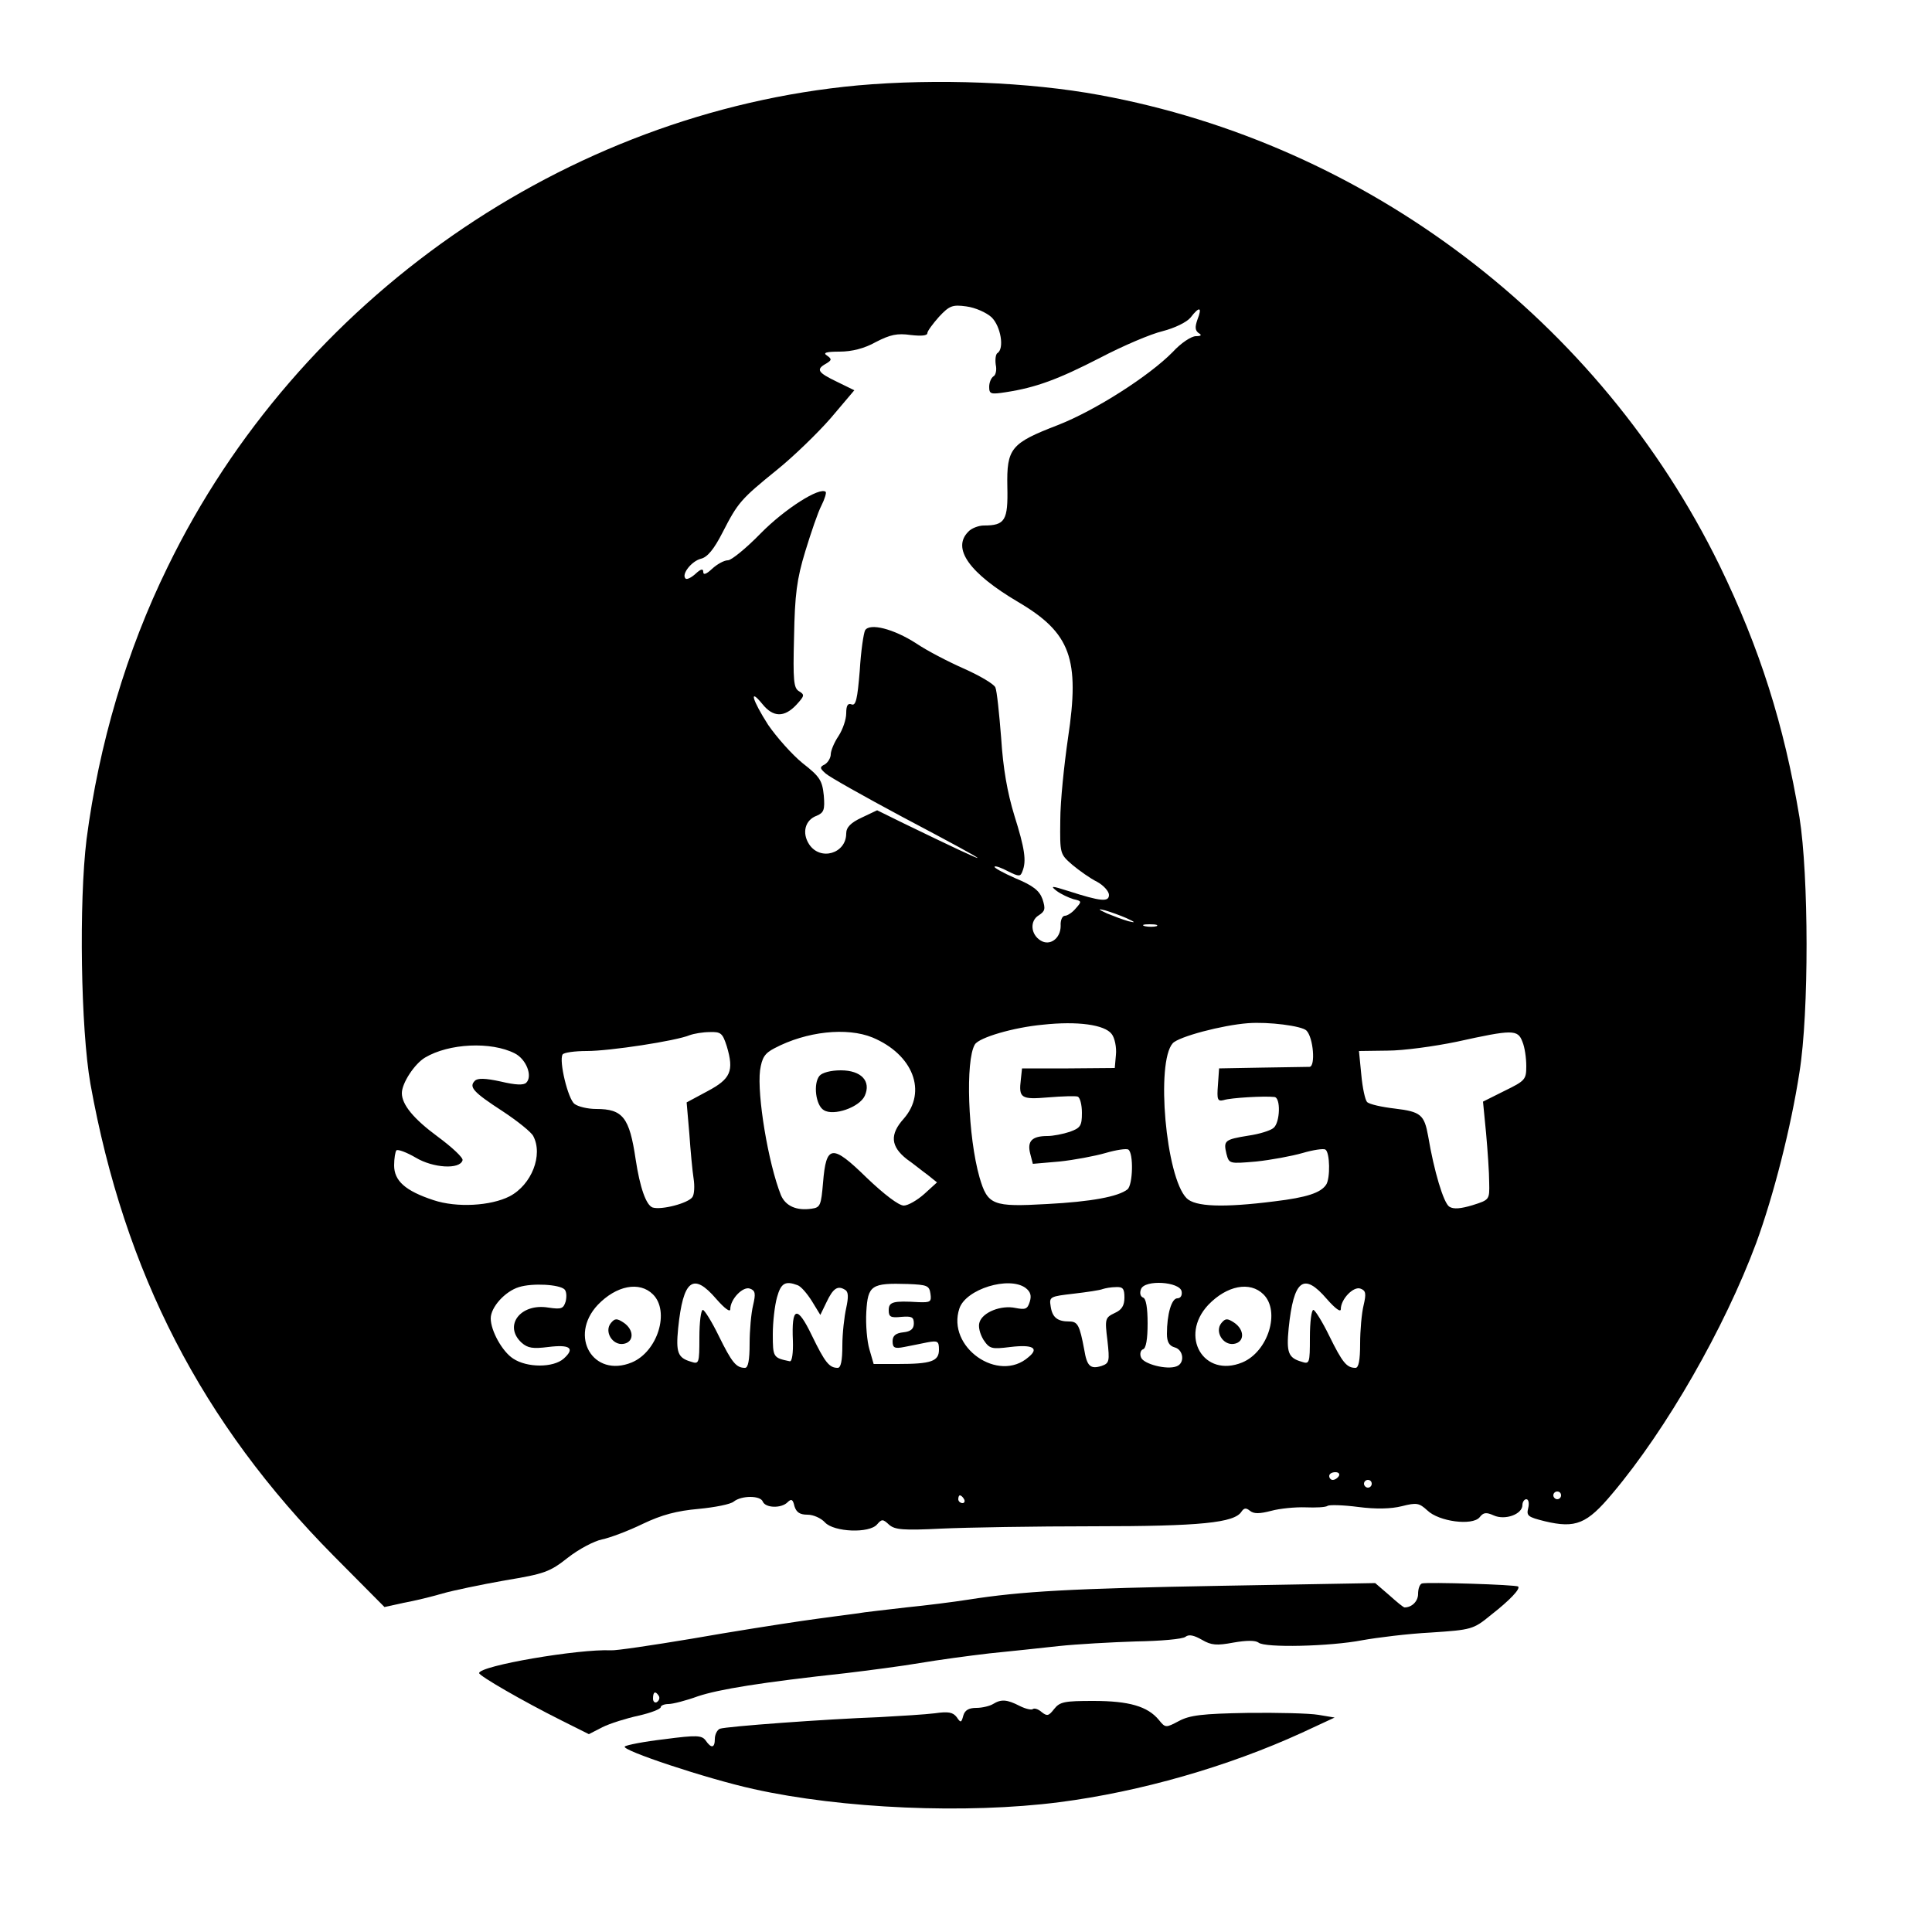 <?xml version="1.0" standalone="no"?>
<!DOCTYPE svg PUBLIC "-//W3C//DTD SVG 20010904//EN"
 "http://www.w3.org/TR/2001/REC-SVG-20010904/DTD/svg10.dtd">
<svg version="1.0" xmlns="http://www.w3.org/2000/svg"
 width="500pt" height="500pt" viewBox="0 0 500 500"
 preserveAspectRatio="xMidYMid meet">

<g transform="translate(0,500) scale(0.1,-0.1)"
fill="#000000" stroke="none">
<path d="M2220 4779 c-756 -70 -1449 -553 -1786 -1246 -107 -218 -178 -460
-210 -705 -20 -163 -15 -491 10 -633 88 -489 289 -878 630 -1222 l131 -132 50
11 c28 5 73 16 100 24 28 8 100 23 162 34 103 17 116 22 163 59 28 22 68 43
88 47 20 4 68 22 105 40 50 24 89 34 145 39 42 4 83 12 91 19 20 16 69 16 75
0 7 -17 48 -18 64 -2 10 10 14 8 18 -10 5 -16 14 -22 34 -22 15 0 35 -9 45
-20 23 -25 115 -29 135 -5 12 14 15 14 31 -1 15 -13 36 -15 136 -10 65 3 242
6 393 6 277 0 365 9 383 38 7 10 12 10 22 2 10 -8 24 -8 55 0 22 6 62 10 89 9
26 -1 52 0 57 4 5 3 41 2 79 -3 46 -6 85 -5 113 2 39 10 45 8 66 -11 30 -29
116 -40 135 -18 10 13 17 14 37 5 29 -13 74 3 74 27 0 8 5 15 10 15 6 0 8 -10
5 -23 -5 -20 -1 -23 43 -34 80 -19 109 -7 175 72 140 166 290 428 372 648 45
123 90 299 112 442 25 156 24 509 0 660 -40 240 -103 438 -207 652 -310 633
-912 1090 -1604 1217 -184 34 -423 43 -626 25z m346 -600 c24 -23 34 -82 15
-93 -4 -3 -6 -16 -4 -30 3 -13 0 -27 -6 -30 -6 -4 -11 -16 -11 -27 0 -19 4
-20 43 -14 78 12 135 33 244 89 59 31 132 62 162 69 31 8 62 23 72 35 23 30
31 28 18 -5 -7 -20 -6 -28 3 -35 9 -5 7 -8 -7 -8 -12 0 -39 -18 -60 -41 -61
-62 -200 -151 -297 -189 -122 -47 -133 -60 -131 -160 2 -87 -6 -100 -61 -100
-13 0 -32 -7 -40 -16 -43 -43 2 -107 129 -182 136 -80 160 -147 129 -352 -10
-69 -20 -164 -20 -213 -1 -87 -1 -87 31 -115 18 -15 46 -35 64 -44 17 -9 31
-25 31 -34 0 -19 -21 -17 -105 10 -44 14 -48 14 -30 0 11 -8 30 -17 43 -21 22
-5 22 -6 6 -24 -9 -11 -22 -19 -28 -19 -7 0 -12 -12 -11 -26 0 -33 -28 -53
-52 -38 -26 16 -28 51 -5 65 17 11 18 17 10 42 -8 22 -24 35 -70 54 -32 14
-57 28 -54 30 2 3 18 -3 35 -12 28 -14 32 -14 37 0 11 27 6 59 -21 145 -18 59
-29 121 -34 200 -5 63 -11 122 -15 131 -4 9 -40 30 -80 48 -41 18 -97 47 -125
66 -59 38 -120 53 -132 34 -4 -7 -11 -54 -14 -105 -6 -73 -10 -91 -21 -87 -10
4 -14 -3 -14 -23 0 -16 -9 -42 -20 -59 -11 -16 -20 -38 -20 -47 0 -9 -7 -21
-15 -26 -14 -7 -14 -10 2 -24 10 -9 99 -59 198 -112 259 -137 260 -141 2 -16
l-67 33 -40 -19 c-28 -13 -40 -25 -40 -41 0 -52 -67 -72 -96 -28 -19 29 -11
63 20 74 18 8 21 15 18 52 -4 39 -10 49 -55 84 -27 22 -67 67 -89 99 -41 64
-51 98 -15 54 28 -35 57 -35 88 -2 21 23 22 26 7 35 -14 8 -16 27 -13 141 2
109 7 149 29 221 15 49 33 102 42 119 8 16 13 32 11 35 -15 14 -106 -44 -168
-107 -37 -38 -76 -70 -85 -70 -10 0 -28 -10 -41 -22 -15 -14 -23 -17 -23 -8 0
9 -6 8 -20 -5 -11 -10 -23 -16 -26 -12 -11 11 16 45 40 51 17 4 34 25 56 68
40 78 47 86 142 163 42 34 104 94 138 133 l61 72 -45 22 c-50 24 -55 32 -28
47 15 9 15 12 2 21 -11 7 -2 10 33 10 31 0 64 8 94 25 37 19 55 23 90 18 27
-3 43 -2 43 5 0 5 14 24 30 42 27 29 35 32 71 27 23 -3 52 -16 65 -28z m349
-1555 c24 -11 25 -13 5 -8 -14 4 -38 13 -55 20 -24 11 -25 13 -5 8 14 -4 39
-13 55 -20z m78 -21 c-7 -2 -21 -2 -30 0 -10 3 -4 5 12 5 17 0 24 -2 18 -5z
m-116 -279 c8 -10 13 -35 11 -54 l-3 -34 -120 -1 -120 0 -3 -28 c-6 -49 0 -53
71 -47 36 3 71 4 76 2 6 -2 11 -21 11 -42 0 -34 -4 -39 -31 -49 -18 -6 -44
-11 -58 -11 -40 0 -53 -13 -45 -45 l7 -27 69 6 c38 4 91 14 119 22 27 8 54 12
59 9 14 -9 12 -91 -2 -103 -24 -19 -94 -32 -208 -38 -141 -8 -154 -3 -175 69
-30 105 -37 303 -12 344 11 18 100 44 175 51 91 10 161 0 179 -24z m504 9 c18
-18 24 -93 8 -94 -8 0 -63 -1 -124 -2 l-110 -2 -3 -43 c-3 -38 -1 -43 15 -39
18 6 106 11 131 8 17 -1 15 -66 -2 -80 -8 -7 -37 -16 -65 -20 -62 -10 -65 -13
-57 -47 7 -26 7 -26 77 -20 38 4 92 14 120 22 27 8 54 12 59 9 12 -7 13 -75 2
-91 -14 -21 -50 -33 -133 -43 -134 -17 -206 -14 -228 8 -54 54 -80 352 -36
401 15 17 128 47 195 52 53 4 139 -7 151 -19z m-1500 -41 c19 -64 10 -84 -50
-116 l-54 -29 7 -81 c3 -44 8 -97 11 -116 3 -19 2 -41 -3 -48 -11 -16 -80 -34
-103 -27 -17 6 -33 52 -44 125 -16 108 -33 130 -102 130 -22 0 -47 6 -56 13
-17 12 -41 112 -31 128 3 5 31 9 63 9 59 0 230 26 266 41 11 4 34 8 52 8 29 1
33 -3 44 -37z m377 23 c105 -44 142 -140 81 -210 -37 -41 -34 -72 8 -105 16
-11 39 -30 53 -40 l25 -20 -33 -30 c-18 -16 -42 -30 -53 -30 -13 0 -51 29 -96
72 -90 88 -105 86 -113 -13 -5 -58 -7 -64 -29 -67 -40 -6 -68 7 -80 35 -33 83
-62 259 -54 323 5 33 12 44 37 57 83 44 188 55 254 28z m1682 -11 c6 -14 10
-42 10 -63 0 -35 -3 -38 -56 -64 l-56 -28 8 -82 c4 -45 8 -102 8 -127 1 -45 1
-45 -43 -59 -30 -9 -49 -11 -60 -4 -15 9 -40 93 -55 183 -10 55 -19 63 -86 71
-34 4 -66 11 -72 17 -5 5 -12 37 -15 71 l-6 61 74 1 c41 0 121 11 179 23 145
32 158 32 170 0z m-2608 -30 c30 -15 47 -59 30 -76 -7 -7 -28 -6 -66 3 -41 9
-60 9 -67 2 -16 -16 -5 -29 72 -79 38 -25 74 -54 79 -64 26 -49 -4 -126 -61
-156 -49 -25 -137 -30 -197 -10 -73 24 -102 50 -102 90 0 18 3 36 6 39 4 3 26
-5 50 -19 45 -27 114 -31 121 -7 3 6 -27 34 -65 62 -61 45 -92 82 -92 112 0
26 33 76 60 92 62 37 171 42 232 11z m129 -611 c5 -5 6 -18 3 -31 -6 -19 -11
-21 -45 -16 -72 12 -117 -47 -69 -91 16 -14 29 -16 69 -11 56 7 70 -3 40 -30
-27 -24 -95 -24 -131 0 -28 18 -58 72 -58 104 0 29 37 70 73 81 35 11 105 7
118 -6z m393 -25 c22 -25 36 -35 36 -26 0 26 33 60 51 53 14 -5 15 -13 8 -43
-5 -20 -9 -65 -9 -99 0 -44 -4 -63 -12 -63 -23 0 -34 14 -68 83 -18 37 -37 67
-41 67 -5 0 -9 -32 -9 -71 0 -68 -1 -70 -22 -63 -34 10 -39 24 -33 86 13 127
39 146 99 76z m210 36 c9 -3 25 -22 37 -41 l22 -36 16 33 c17 36 29 44 48 32
9 -5 9 -19 3 -47 -5 -22 -10 -66 -10 -97 0 -40 -4 -58 -12 -58 -22 0 -33 14
-67 84 -38 79 -53 75 -49 -14 1 -30 -2 -54 -8 -53 -43 9 -44 10 -44 70 0 32 5
75 11 96 10 36 21 43 53 31z m344 -22 c3 -21 0 -23 -30 -22 -67 4 -78 1 -78
-21 0 -17 5 -20 33 -17 26 2 32 0 32 -17 0 -14 -8 -21 -27 -23 -20 -2 -28 -9
-28 -23 0 -17 5 -20 30 -15 17 3 44 9 60 12 27 5 30 3 30 -19 0 -30 -20 -37
-107 -37 l-62 0 -11 38 c-6 20 -10 64 -8 97 4 69 13 75 108 72 49 -2 55 -4 58
-25z m246 15 c13 -10 16 -20 11 -36 -6 -19 -11 -21 -37 -16 -37 8 -85 -11 -93
-37 -4 -11 1 -30 10 -45 16 -24 21 -25 70 -19 58 7 75 -3 47 -26 -78 -69 -213
26 -179 126 17 50 128 84 171 53z m404 -9 c2 -11 -3 -18 -11 -18 -15 0 -27
-41 -27 -92 0 -21 6 -31 20 -35 23 -6 27 -41 5 -49 -25 -10 -86 6 -92 23 -4 9
-1 19 5 21 8 2 12 27 12 67 0 40 -4 65 -12 67 -7 3 -9 12 -5 22 10 25 100 19
105 -6z m376 -20 c22 -25 36 -35 36 -26 0 26 33 60 51 53 14 -5 15 -13 8 -43
-5 -20 -9 -65 -9 -99 0 -44 -4 -63 -12 -63 -23 0 -34 14 -68 83 -18 37 -37 67
-41 67 -5 0 -9 -32 -9 -71 0 -68 -1 -70 -22 -63 -34 10 -39 24 -33 86 13 127
39 146 99 76z m-1744 12 c44 -44 12 -148 -55 -176 -100 -41 -164 68 -88 149
48 50 108 62 143 27z m1220 -8 c0 -21 -7 -32 -25 -40 -25 -12 -26 -15 -19 -71
6 -54 5 -59 -15 -66 -29 -9 -38 -1 -45 42 -12 64 -17 73 -39 73 -31 0 -44 11
-48 40 -4 24 -1 25 60 32 34 4 68 9 75 12 6 2 21 5 34 5 18 1 22 -4 22 -27z
m360 8 c44 -44 12 -148 -55 -176 -100 -41 -164 68 -88 149 48 50 108 62 143
27z m195 -470 c-3 -5 -10 -10 -16 -10 -5 0 -9 5 -9 10 0 6 7 10 16 10 8 0 12
-4 9 -10z m85 -20 c0 -5 -4 -10 -10 -10 -5 0 -10 5 -10 10 0 6 5 10 10 10 6 0
10 -4 10 -10z m490 -30 c0 -5 -4 -10 -10 -10 -5 0 -10 5 -10 10 0 6 5 10 10
10 6 0 10 -4 10 -10z m-1545 -10 c3 -5 1 -10 -4 -10 -6 0 -11 5 -11 10 0 6 2
10 4 10 3 0 8 -4 11 -10z"/>
<path d="M2121 2216 c-17 -20 -10 -77 11 -89 25 -16 92 7 106 37 17 38 -9 66
-62 66 -26 0 -48 -6 -55 -14z"/>
<path d="M1581 1576 c-18 -22 4 -58 32 -54 28 4 29 36 1 55 -18 12 -23 11 -33
-1z"/>
<path d="M3161 1576 c-18 -22 4 -58 32 -54 28 4 29 36 1 55 -18 12 -23 11 -33
-1z"/>
<path d="M3680 902 c-6 -2 -10 -14 -10 -27 0 -19 -16 -35 -35 -35 -3 0 -20 14
-40 32 l-36 31 -397 -7 c-389 -7 -517 -14 -657 -36 -38 -6 -110 -15 -160 -20
-49 -6 -108 -12 -130 -16 -22 -3 -85 -11 -140 -19 -55 -8 -183 -28 -285 -46
-102 -17 -196 -31 -209 -30 -83 4 -341 -40 -341 -59 0 -7 112 -72 214 -123
l70 -35 35 18 c20 10 62 23 94 30 31 7 57 17 57 22 0 4 9 8 20 8 11 0 46 9 76
20 54 18 163 36 384 60 58 7 143 18 190 26 47 8 128 19 180 25 52 5 133 14
180 19 47 5 137 10 200 12 63 1 121 6 128 12 9 7 22 4 43 -8 24 -14 38 -15 81
-7 34 6 57 6 65 0 16 -14 185 -10 268 6 39 7 119 17 178 20 105 7 110 8 155
45 50 39 77 68 71 74 -5 5 -236 12 -249 8z m-1975 -291 c3 -5 1 -12 -5 -16 -5
-3 -10 1 -10 9 0 18 6 21 15 7z"/>
<path d="M2570 590 c-8 -5 -28 -10 -43 -10 -20 0 -30 -6 -34 -20 -5 -19 -7
-19 -17 -4 -10 13 -22 15 -57 10 -24 -3 -89 -7 -144 -10 -137 -5 -396 -24
-412 -30 -7 -3 -13 -15 -13 -26 0 -24 -9 -26 -24 -4 -10 13 -23 14 -106 3 -52
-6 -99 -15 -103 -19 -11 -9 211 -83 333 -110 229 -51 551 -65 792 -34 209 27
436 92 628 180 l84 39 -42 7 c-23 4 -106 6 -184 5 -117 -2 -149 -6 -177 -21
-34 -18 -35 -18 -52 3 -29 35 -77 49 -169 49 -75 0 -87 -2 -102 -21 -14 -18
-18 -19 -32 -8 -9 8 -19 11 -23 8 -3 -3 -18 0 -34 8 -33 17 -48 18 -69 5z"/>
</g>
</svg>
